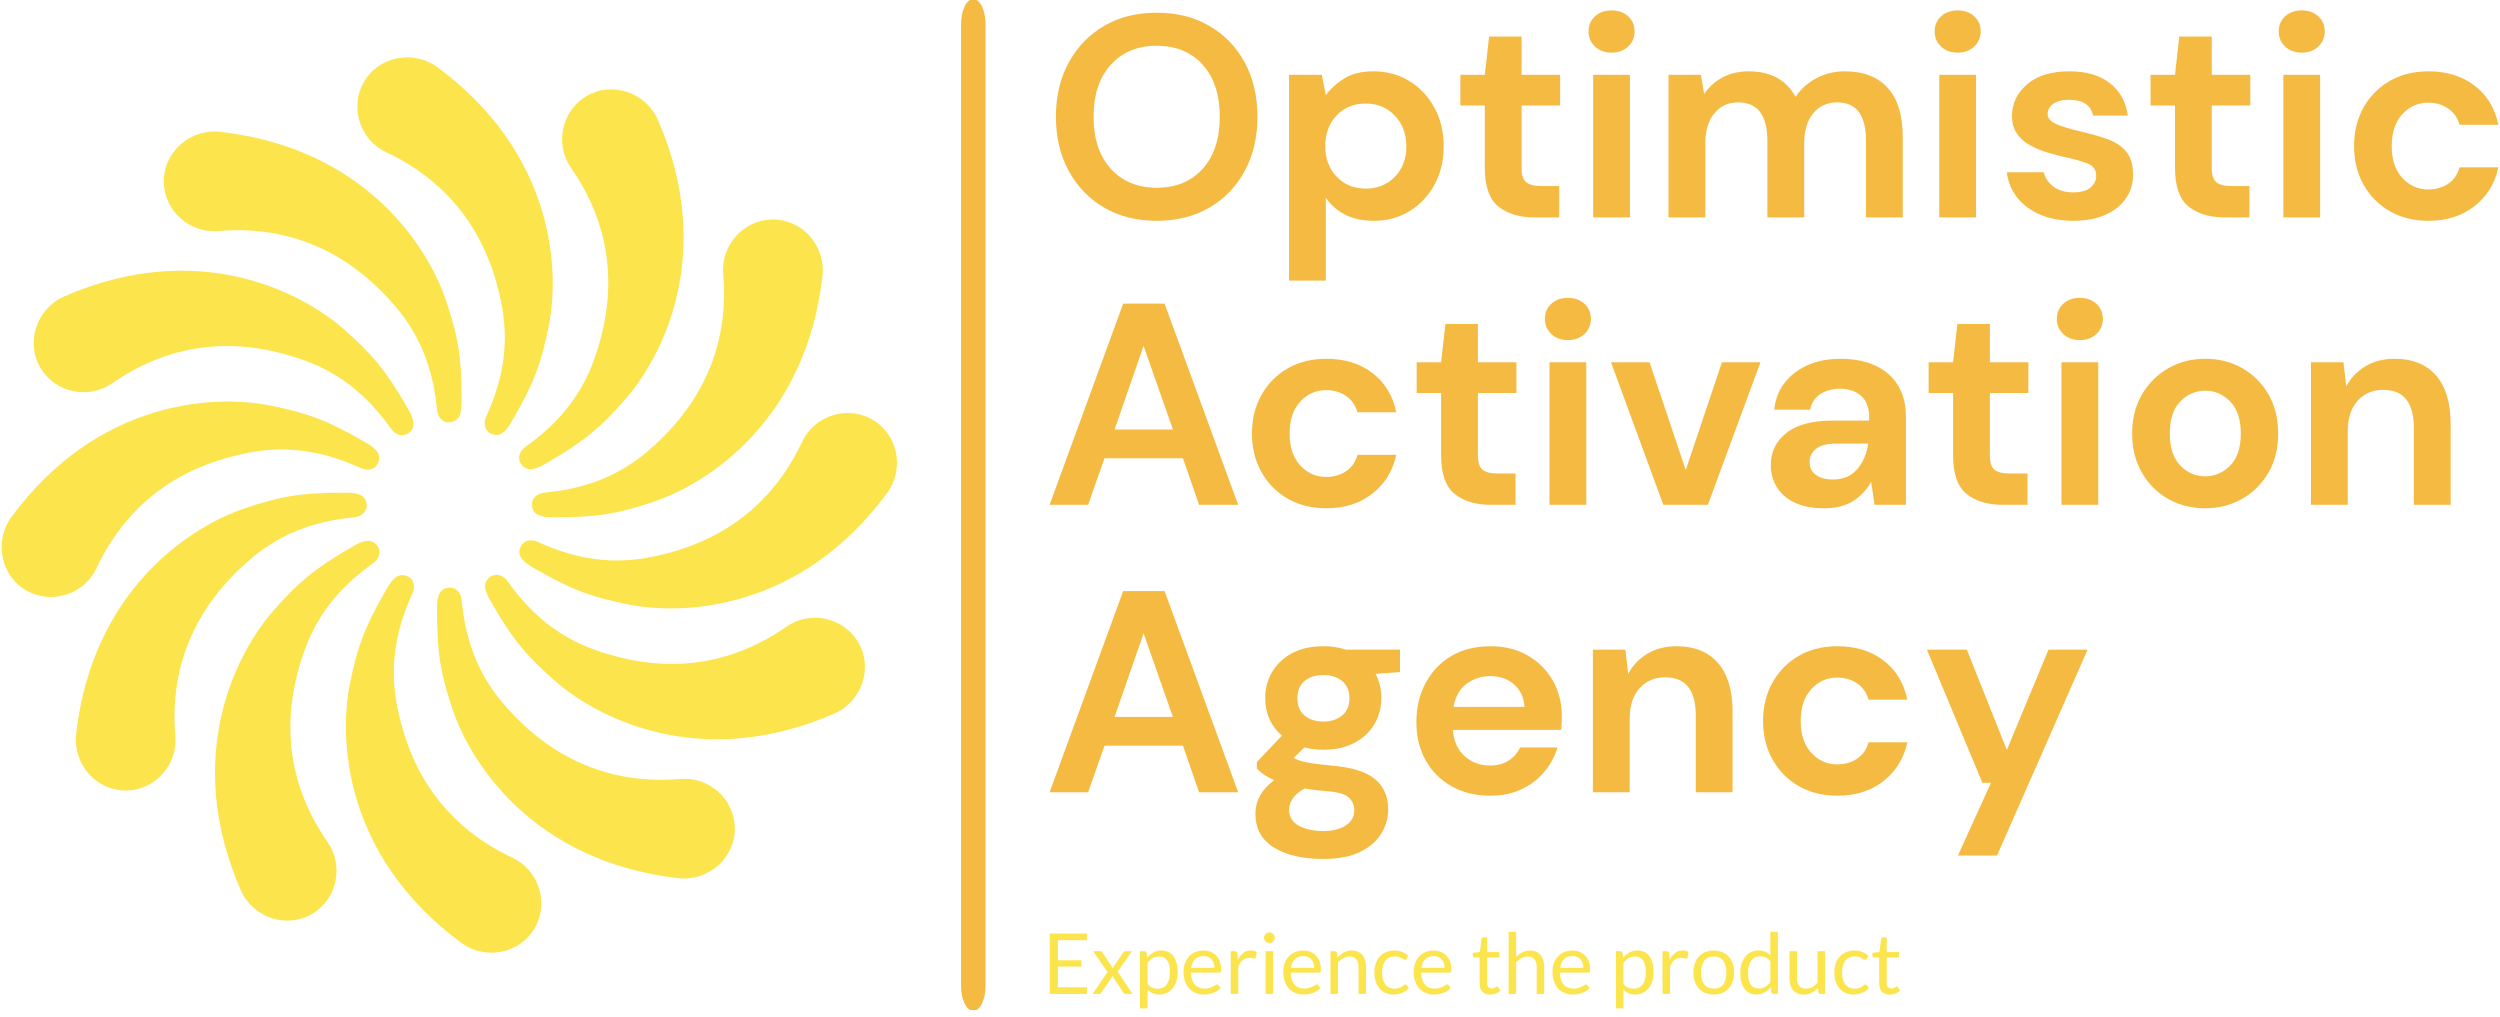 <svg width="150" height="61" viewBox="0 0 150 61" fill="none" xmlns="http://www.w3.org/2000/svg">
<g clip-path="url(#clip0_48_124)">
<g clip-path="url(#clip1_48_124)">
<g clip-path="url(#clip2_48_124)">
<path d="M59.131 1.443C59.131 0.616 58.803 -0.055 58.397 -0.055C57.992 -0.055 57.663 0.616 57.663 1.443V59.157C57.663 59.984 57.992 60.655 58.397 60.655C58.803 60.655 59.131 59.984 59.131 59.157V1.443Z" fill="#F5BA41"/>
<g clip-path="url(#clip3_48_124)">
<g clip-path="url(#clip4_48_124)">
<g clip-path="url(#clip5_48_124)">
<g clip-path="url(#clip6_48_124)">
<path d="M69.409 13.248C68.201 13.248 67.147 12.984 66.246 12.455C65.342 11.926 64.635 11.193 64.124 10.254C63.611 9.319 63.355 8.235 63.355 7.005C63.355 5.775 63.611 4.69 64.124 3.752C64.635 2.816 65.342 2.084 66.246 1.555C67.147 1.026 68.201 0.762 69.409 0.762C70.605 0.762 71.657 1.026 72.565 1.555C73.473 2.084 74.18 2.816 74.686 3.752C75.192 4.69 75.445 5.775 75.445 7.005C75.445 8.235 75.192 9.319 74.686 10.254C74.18 11.193 73.473 11.926 72.565 12.455C71.657 12.984 70.605 13.248 69.409 13.248ZM69.409 11.265C70.558 11.265 71.476 10.886 72.161 10.127C72.844 9.368 73.186 8.327 73.186 7.005C73.186 5.683 72.844 4.642 72.161 3.883C71.476 3.124 70.558 2.745 69.409 2.745C68.259 2.745 67.339 3.124 66.649 3.883C65.959 4.642 65.614 5.683 65.614 7.005C65.614 8.327 65.959 9.368 66.649 10.127C67.339 10.886 68.259 11.265 69.409 11.265ZM79.55 16.836H77.343V4.487H79.309L79.55 5.711C79.826 5.332 80.192 4.998 80.647 4.711C81.1 4.424 81.689 4.28 82.413 4.28C83.218 4.28 83.937 4.476 84.569 4.866C85.201 5.257 85.701 5.792 86.07 6.47C86.438 7.149 86.621 7.919 86.621 8.781C86.621 9.644 86.438 10.411 86.07 11.082C85.701 11.756 85.201 12.286 84.569 12.672C83.937 13.056 83.218 13.248 82.413 13.248C81.769 13.248 81.206 13.128 80.723 12.886C80.24 12.645 79.849 12.306 79.55 11.869V16.836ZM81.948 11.317C82.649 11.317 83.23 11.081 83.689 10.61C84.149 10.138 84.379 9.529 84.379 8.781C84.379 8.034 84.149 7.419 83.689 6.936C83.23 6.453 82.649 6.212 81.948 6.212C81.234 6.212 80.652 6.45 80.199 6.926C79.743 7.404 79.516 8.017 79.516 8.764C79.516 9.512 79.743 10.123 80.199 10.599C80.652 11.078 81.234 11.317 81.948 11.317ZM93.555 13.042H92.054C91.157 13.042 90.439 12.823 89.898 12.386C89.358 11.949 89.088 11.173 89.088 10.058V6.332H87.622V4.487H89.088L89.347 2.193H91.296V4.487H93.607V6.332H91.296V10.075C91.296 10.489 91.385 10.773 91.565 10.927C91.742 11.083 92.049 11.162 92.486 11.162H93.555V13.042ZM96.694 3.159C96.291 3.159 95.962 3.038 95.704 2.797C95.444 2.555 95.314 2.251 95.314 1.883C95.314 1.515 95.444 1.212 95.704 0.975C95.962 0.741 96.291 0.624 96.694 0.624C97.097 0.624 97.428 0.741 97.687 0.975C97.945 1.212 98.074 1.515 98.074 1.883C98.074 2.251 97.945 2.555 97.687 2.797C97.428 3.038 97.097 3.159 96.694 3.159ZM97.798 13.042H95.59V4.487H97.798V13.042ZM102.317 13.042H100.109V4.487H102.058L102.248 5.642C102.523 5.229 102.889 4.897 103.344 4.649C103.797 4.403 104.323 4.28 104.921 4.28C106.243 4.28 107.18 4.792 107.732 5.815C108.043 5.343 108.46 4.97 108.984 4.694C109.506 4.418 110.078 4.28 110.699 4.28C111.814 4.28 112.671 4.614 113.269 5.28C113.866 5.947 114.165 6.925 114.165 8.212V13.042H111.958V8.419C111.958 7.684 111.817 7.12 111.537 6.729C111.254 6.338 110.819 6.143 110.233 6.143C109.635 6.143 109.156 6.361 108.795 6.798C108.431 7.235 108.25 7.844 108.25 8.626V13.042H106.042V8.419C106.042 7.684 105.898 7.12 105.611 6.729C105.323 6.338 104.88 6.143 104.283 6.143C103.696 6.143 103.223 6.361 102.862 6.798C102.498 7.235 102.317 7.844 102.317 8.626V13.042ZM117.46 3.159C117.057 3.159 116.726 3.038 116.466 2.797C116.208 2.555 116.08 2.251 116.08 1.883C116.08 1.515 116.208 1.212 116.466 0.975C116.726 0.741 117.057 0.624 117.46 0.624C117.862 0.624 118.192 0.741 118.45 0.975C118.709 1.212 118.839 1.515 118.839 1.883C118.839 2.251 118.709 2.555 118.45 2.797C118.192 3.038 117.862 3.159 117.46 3.159ZM118.563 13.042H116.356V4.487H118.563V13.042ZM124.41 13.248C123.651 13.248 122.985 13.124 122.41 12.876C121.835 12.63 121.375 12.289 121.03 11.851C120.685 11.414 120.478 10.909 120.409 10.334H122.634C122.703 10.667 122.889 10.951 123.193 11.186C123.499 11.423 123.893 11.541 124.376 11.541C124.859 11.541 125.212 11.443 125.435 11.248C125.66 11.052 125.773 10.828 125.773 10.575C125.773 10.207 125.612 9.957 125.29 9.823C124.968 9.692 124.52 9.563 123.945 9.437C123.577 9.357 123.203 9.259 122.823 9.144C122.444 9.029 122.097 8.882 121.782 8.702C121.464 8.525 121.208 8.295 121.013 8.012C120.817 7.732 120.719 7.384 120.719 6.971C120.719 6.212 121.022 5.573 121.627 5.056C122.229 4.539 123.076 4.28 124.169 4.28C125.181 4.28 125.988 4.516 126.59 4.987C127.195 5.459 127.555 6.108 127.67 6.936H125.583C125.456 6.304 124.979 5.987 124.152 5.987C123.738 5.987 123.418 6.068 123.193 6.229C122.969 6.39 122.858 6.591 122.858 6.833C122.858 7.085 123.025 7.287 123.358 7.436C123.692 7.586 124.134 7.724 124.686 7.85C125.284 7.988 125.832 8.14 126.332 8.305C126.833 8.473 127.233 8.72 127.532 9.047C127.831 9.376 127.98 9.845 127.98 10.454C127.992 10.983 127.854 11.461 127.566 11.886C127.279 12.311 126.865 12.645 126.325 12.886C125.784 13.128 125.146 13.248 124.41 13.248ZM134.966 13.042H133.465C132.568 13.042 131.85 12.823 131.309 12.386C130.769 11.949 130.499 11.173 130.499 10.058V6.332H129.032V4.487H130.499L130.757 2.193H132.706V4.487H135.017V6.332H132.706V10.075C132.706 10.489 132.795 10.773 132.972 10.927C133.151 11.083 133.459 11.162 133.896 11.162H134.966V13.042ZM138.105 3.159C137.702 3.159 137.371 3.038 137.111 2.797C136.853 2.555 136.725 2.251 136.725 1.883C136.725 1.515 136.853 1.212 137.111 0.975C137.371 0.741 137.702 0.624 138.105 0.624C138.507 0.624 138.837 0.741 139.095 0.975C139.354 1.212 139.484 1.515 139.484 1.883C139.484 2.251 139.354 2.555 139.095 2.797C138.837 3.038 138.507 3.159 138.105 3.159ZM139.208 13.042H137.001V4.487H139.208V13.042ZM145.711 13.248C144.837 13.248 144.066 13.059 143.399 12.679C142.733 12.3 142.206 11.771 141.82 11.093C141.436 10.414 141.244 9.638 141.244 8.764C141.244 7.89 141.436 7.114 141.82 6.436C142.206 5.757 142.733 5.229 143.399 4.849C144.066 4.47 144.837 4.28 145.711 4.28C146.803 4.28 147.723 4.564 148.47 5.132C149.218 5.702 149.695 6.488 149.902 7.488H147.573C147.458 7.074 147.231 6.749 146.89 6.512C146.552 6.277 146.153 6.16 145.693 6.16C145.084 6.16 144.566 6.39 144.141 6.85C143.716 7.31 143.503 7.948 143.503 8.764C143.503 9.581 143.716 10.219 144.141 10.679C144.566 11.139 145.084 11.369 145.693 11.369C146.153 11.369 146.552 11.254 146.89 11.024C147.231 10.793 147.458 10.466 147.573 10.04H149.902C149.695 11.006 149.218 11.783 148.47 12.369C147.723 12.955 146.803 13.248 145.711 13.248Z" fill="#F5BA41"/>
<path d="M65.287 30.289H62.976L67.391 18.216H69.874L74.29 30.289H71.944L70.978 27.495H66.27L65.287 30.289ZM68.615 20.751L66.874 25.77H70.375L68.615 20.751ZM79.585 30.496C78.711 30.496 77.94 30.306 77.274 29.927C76.607 29.547 76.081 29.018 75.697 28.34C75.311 27.661 75.118 26.885 75.118 26.012C75.118 25.138 75.311 24.362 75.697 23.683C76.081 23.005 76.607 22.476 77.274 22.096C77.94 21.717 78.711 21.527 79.585 21.527C80.677 21.527 81.597 21.811 82.344 22.379C83.092 22.949 83.569 23.735 83.776 24.735H81.447C81.332 24.321 81.106 23.996 80.768 23.759C80.427 23.524 80.027 23.407 79.567 23.407C78.958 23.407 78.441 23.637 78.015 24.097C77.59 24.557 77.377 25.195 77.377 26.012C77.377 26.828 77.59 27.466 78.015 27.926C78.441 28.386 78.958 28.616 79.567 28.616C80.027 28.616 80.427 28.501 80.768 28.271C81.106 28.041 81.332 27.713 81.447 27.288H83.776C83.569 28.254 83.092 29.03 82.344 29.616C81.597 30.203 80.677 30.496 79.585 30.496ZM90.933 30.289H89.433C88.536 30.289 87.817 30.07 87.277 29.633C86.736 29.196 86.466 28.42 86.466 27.305V23.58H85V21.734H86.466L86.725 19.44H88.674V21.734H90.985V23.58H88.674V27.322C88.674 27.736 88.764 28.02 88.943 28.174C89.12 28.331 89.427 28.409 89.864 28.409H90.933V30.289ZM94.072 20.406C93.67 20.406 93.34 20.285 93.082 20.044C92.823 19.802 92.693 19.498 92.693 19.13C92.693 18.762 92.823 18.46 93.082 18.223C93.34 17.988 93.67 17.871 94.072 17.871C94.475 17.871 94.806 17.988 95.066 18.223C95.323 18.46 95.452 18.762 95.452 19.13C95.452 19.498 95.323 19.802 95.066 20.044C94.806 20.285 94.475 20.406 94.072 20.406ZM95.176 30.289H92.969V21.734H95.176V30.289ZM102.472 30.289H99.799L96.659 21.734H98.971L101.144 28.202L103.317 21.734H105.628L102.472 30.289ZM109.457 30.496C108.721 30.496 108.118 30.378 107.646 30.14C107.174 29.906 106.824 29.593 106.594 29.202C106.364 28.811 106.249 28.38 106.249 27.909C106.249 27.115 106.559 26.471 107.18 25.977C107.801 25.483 108.733 25.235 109.974 25.235H112.147V25.028C112.147 24.442 111.981 24.011 111.647 23.735C111.314 23.459 110.9 23.321 110.406 23.321C109.957 23.321 109.566 23.427 109.233 23.638C108.899 23.852 108.692 24.166 108.612 24.58H106.456C106.514 23.959 106.724 23.419 107.087 22.959C107.448 22.499 107.916 22.145 108.491 21.896C109.066 21.65 109.71 21.527 110.423 21.527C111.641 21.527 112.602 21.832 113.303 22.441C114.004 23.051 114.355 23.913 114.355 25.028V30.289H112.475L112.268 28.909C112.015 29.369 111.662 29.748 111.209 30.047C110.754 30.346 110.17 30.496 109.457 30.496ZM109.957 28.771C110.589 28.771 111.082 28.564 111.433 28.15C111.783 27.736 112.004 27.225 112.096 26.615H110.216C109.629 26.615 109.21 26.721 108.957 26.933C108.704 27.146 108.577 27.409 108.577 27.719C108.577 28.052 108.704 28.311 108.957 28.495C109.21 28.679 109.543 28.771 109.957 28.771ZM121.651 30.289H120.15C119.253 30.289 118.535 30.07 117.994 29.633C117.454 29.196 117.184 28.42 117.184 27.305V23.58H115.718V21.734H117.184L117.442 19.44H119.391V21.734H121.702V23.58H119.391V27.322C119.391 27.736 119.481 28.02 119.66 28.174C119.837 28.331 120.144 28.409 120.581 28.409H121.651V30.289ZM124.79 20.406C124.387 20.406 124.057 20.285 123.8 20.044C123.54 19.802 123.41 19.498 123.41 19.13C123.41 18.762 123.54 18.46 123.8 18.223C124.057 17.988 124.387 17.871 124.79 17.871C125.192 17.871 125.523 17.988 125.783 18.223C126.041 18.46 126.17 18.762 126.17 19.13C126.17 19.498 126.041 19.802 125.783 20.044C125.523 20.285 125.192 20.406 124.79 20.406ZM125.894 30.289H123.686V21.734H125.894V30.289ZM132.31 30.496C131.482 30.496 130.738 30.306 130.078 29.927C129.415 29.547 128.892 29.02 128.508 28.347C128.122 27.675 127.929 26.897 127.929 26.012C127.929 25.126 128.124 24.346 128.515 23.673C128.906 23.001 129.433 22.476 130.095 22.096C130.755 21.717 131.499 21.527 132.327 21.527C133.143 21.527 133.882 21.717 134.545 22.096C135.205 22.476 135.728 23.001 136.114 23.673C136.498 24.346 136.69 25.126 136.69 26.012C136.69 26.897 136.498 27.675 136.114 28.347C135.728 29.02 135.201 29.547 134.534 29.927C133.868 30.306 133.126 30.496 132.31 30.496ZM132.31 28.581C132.885 28.581 133.385 28.365 133.81 27.933C134.235 27.503 134.448 26.863 134.448 26.012C134.448 25.16 134.235 24.519 133.81 24.087C133.385 23.657 132.89 23.442 132.327 23.442C131.74 23.442 131.238 23.657 130.819 24.087C130.399 24.519 130.188 25.16 130.188 26.012C130.188 26.863 130.399 27.503 130.819 27.933C131.238 28.365 131.735 28.581 132.31 28.581ZM140.864 30.289H138.657V21.734H140.605L140.778 23.183C141.043 22.677 141.425 22.275 141.927 21.976C142.426 21.677 143.014 21.527 143.693 21.527C144.751 21.527 145.573 21.861 146.159 22.527C146.745 23.194 147.039 24.172 147.039 25.46V30.289H144.831V25.666C144.831 24.931 144.682 24.367 144.383 23.976C144.084 23.585 143.618 23.39 142.986 23.39C142.365 23.39 141.857 23.608 141.461 24.045C141.063 24.482 140.864 25.091 140.864 25.873V30.289Z" fill="#F5BA41"/>
<path d="M65.287 47.536H62.976L67.391 35.463H69.874L74.29 47.536H71.944L70.978 44.742H66.27L65.287 47.536ZM68.615 37.998L66.874 43.017H70.375L68.615 37.998ZM79.412 44.983C78.998 44.983 78.613 44.938 78.257 44.846L77.618 45.484C77.814 45.587 78.078 45.673 78.412 45.742C78.745 45.811 79.286 45.88 80.033 45.949C81.171 46.053 81.999 46.323 82.517 46.76C83.034 47.197 83.293 47.801 83.293 48.571C83.293 49.077 83.155 49.557 82.879 50.013C82.603 50.466 82.178 50.834 81.603 51.117C81.028 51.397 80.292 51.537 79.395 51.537C78.176 51.537 77.193 51.311 76.446 50.858C75.698 50.403 75.325 49.721 75.325 48.812C75.325 48.042 75.698 47.375 76.446 46.812C76.216 46.708 76.018 46.599 75.852 46.484C75.684 46.369 75.537 46.248 75.411 46.122V45.725L76.911 44.138C76.245 43.552 75.911 42.799 75.911 41.879C75.911 41.304 76.052 40.781 76.335 40.309C76.616 39.838 77.015 39.464 77.532 39.188C78.05 38.912 78.676 38.774 79.412 38.774C79.895 38.774 80.344 38.843 80.757 38.981H84V40.327L82.534 40.43C82.764 40.867 82.879 41.35 82.879 41.879C82.879 42.454 82.741 42.977 82.465 43.448C82.189 43.92 81.79 44.294 81.268 44.569C80.744 44.846 80.125 44.983 79.412 44.983ZM79.412 43.293C79.861 43.293 80.232 43.172 80.526 42.931C80.819 42.69 80.965 42.345 80.965 41.896C80.965 41.448 80.819 41.103 80.526 40.861C80.232 40.62 79.861 40.499 79.412 40.499C78.941 40.499 78.561 40.62 78.274 40.861C77.987 41.103 77.843 41.448 77.843 41.896C77.843 42.345 77.987 42.69 78.274 42.931C78.561 43.172 78.941 43.293 79.412 43.293ZM77.343 48.588C77.343 49.013 77.542 49.333 77.939 49.547C78.335 49.758 78.82 49.864 79.395 49.864C79.947 49.864 80.395 49.753 80.74 49.53C81.085 49.305 81.258 49.002 81.258 48.623C81.258 48.312 81.146 48.053 80.923 47.846C80.698 47.639 80.251 47.513 79.585 47.467C79.113 47.432 78.676 47.381 78.274 47.312C77.94 47.496 77.702 47.697 77.56 47.916C77.415 48.134 77.343 48.358 77.343 48.588ZM89.416 47.743C88.553 47.743 87.788 47.559 87.122 47.191C86.455 46.823 85.932 46.306 85.552 45.639C85.173 44.972 84.983 44.201 84.983 43.328C84.983 42.442 85.17 41.655 85.545 40.965C85.918 40.275 86.435 39.737 87.098 39.35C87.757 38.967 88.536 38.774 89.433 38.774C90.272 38.774 91.014 38.958 91.658 39.326C92.302 39.694 92.805 40.197 93.169 40.834C93.53 41.473 93.71 42.184 93.71 42.965C93.71 43.092 93.708 43.224 93.703 43.362C93.696 43.5 93.687 43.644 93.676 43.793H87.174C87.219 44.46 87.453 44.983 87.874 45.363C88.292 45.742 88.801 45.932 89.398 45.932C89.847 45.932 90.224 45.831 90.53 45.629C90.833 45.428 91.06 45.167 91.209 44.846H93.451C93.29 45.386 93.024 45.877 92.651 46.318C92.276 46.762 91.816 47.111 91.271 47.364C90.724 47.616 90.106 47.743 89.416 47.743ZM89.433 40.568C88.892 40.568 88.415 40.72 88.001 41.023C87.587 41.329 87.323 41.793 87.208 42.414H91.468C91.433 41.85 91.227 41.402 90.847 41.068C90.468 40.735 89.996 40.568 89.433 40.568ZM97.781 47.536H95.573V38.981H97.522L97.694 40.43C97.959 39.924 98.342 39.522 98.843 39.223C99.342 38.924 99.931 38.774 100.609 38.774C101.667 38.774 102.489 39.108 103.075 39.775C103.662 40.441 103.955 41.419 103.955 42.707V47.536H101.747V42.914C101.747 42.178 101.598 41.614 101.299 41.224C101 40.833 100.534 40.637 99.902 40.637C99.281 40.637 98.773 40.855 98.377 41.292C97.98 41.73 97.781 42.339 97.781 43.121V47.536ZM110.25 47.743C109.377 47.743 108.606 47.553 107.939 47.174C107.272 46.794 106.747 46.266 106.363 45.587C105.976 44.909 105.783 44.133 105.783 43.259C105.783 42.385 105.976 41.609 106.363 40.93C106.747 40.252 107.272 39.723 107.939 39.344C108.606 38.964 109.377 38.774 110.25 38.774C111.343 38.774 112.262 39.058 113.01 39.626C113.757 40.197 114.234 40.982 114.441 41.982H112.113C111.998 41.569 111.772 41.243 111.433 41.006C111.093 40.772 110.693 40.654 110.233 40.654C109.624 40.654 109.106 40.885 108.681 41.344C108.255 41.804 108.043 42.442 108.043 43.259C108.043 44.075 108.255 44.713 108.681 45.173C109.106 45.633 109.624 45.863 110.233 45.863C110.693 45.863 111.093 45.748 111.433 45.518C111.772 45.288 111.998 44.96 112.113 44.535H114.441C114.234 45.501 113.757 46.277 113.01 46.863C112.262 47.45 111.343 47.743 110.25 47.743ZM119.823 51.33H117.477L119.46 46.967H118.943L115.614 38.981H118.012L120.409 45.001L122.91 38.981H125.255L119.823 51.33Z" fill="#F5BA41"/>
</g>
</g>
<g clip-path="url(#clip7_48_124)">
<g clip-path="url(#clip8_48_124)">
<path d="M62.984 56.01H65.218V56.41H63.476V57.614H64.886V57.998H63.476V59.236H65.218V59.636H62.984V56.01ZM65.554 59.636L66.451 58.322L65.589 57.073H66.021C66.058 57.073 66.085 57.079 66.102 57.091C66.119 57.102 66.134 57.119 66.148 57.141L66.775 58.103C66.791 58.055 66.812 58.008 66.841 57.961L67.392 57.151C67.409 57.128 67.426 57.109 67.443 57.095C67.46 57.08 67.481 57.073 67.507 57.073H67.921L67.058 58.297L67.957 59.636H67.524C67.487 59.636 67.458 59.626 67.437 59.606C67.416 59.587 67.399 59.565 67.385 59.541L66.74 58.538C66.728 58.586 66.711 58.63 66.687 58.669L66.09 59.541C66.073 59.565 66.055 59.587 66.035 59.606C66.016 59.626 65.989 59.636 65.956 59.636H65.554ZM68.852 60.504H68.402V57.073H68.67C68.734 57.073 68.775 57.104 68.792 57.167L68.829 57.47C68.939 57.337 69.064 57.229 69.205 57.148C69.346 57.068 69.508 57.027 69.692 57.027C69.839 57.027 69.972 57.055 70.091 57.112C70.211 57.169 70.313 57.252 70.397 57.363C70.482 57.473 70.547 57.61 70.593 57.774C70.638 57.937 70.661 58.125 70.661 58.337C70.661 58.526 70.635 58.702 70.585 58.866C70.534 59.028 70.462 59.169 70.367 59.288C70.273 59.406 70.157 59.5 70.019 59.569C69.882 59.637 69.727 59.671 69.556 59.671C69.397 59.671 69.262 59.645 69.149 59.592C69.037 59.54 68.938 59.466 68.852 59.37V60.504ZM69.543 57.391C69.396 57.391 69.268 57.425 69.157 57.492C69.046 57.56 68.945 57.655 68.852 57.779V59.018C68.935 59.13 69.025 59.208 69.124 59.253C69.223 59.299 69.333 59.322 69.454 59.322C69.692 59.322 69.875 59.237 70.003 59.066C70.131 58.896 70.195 58.653 70.195 58.337C70.195 58.171 70.18 58.028 70.151 57.908C70.122 57.788 70.079 57.69 70.023 57.613C69.967 57.536 69.899 57.48 69.819 57.445C69.738 57.409 69.646 57.391 69.543 57.391ZM72.209 57.032C72.362 57.032 72.504 57.058 72.634 57.11C72.763 57.161 72.875 57.236 72.97 57.333C73.064 57.429 73.138 57.549 73.191 57.692C73.245 57.834 73.271 57.996 73.271 58.178C73.271 58.249 73.263 58.297 73.248 58.32C73.233 58.344 73.204 58.356 73.162 58.356H71.457C71.46 58.517 71.482 58.658 71.523 58.779C71.563 58.898 71.619 58.998 71.69 59.078C71.76 59.158 71.845 59.217 71.943 59.257C72.04 59.297 72.15 59.317 72.272 59.317C72.385 59.317 72.482 59.304 72.564 59.277C72.646 59.251 72.716 59.223 72.775 59.192C72.834 59.162 72.883 59.134 72.923 59.108C72.963 59.082 72.997 59.069 73.025 59.069C73.062 59.069 73.091 59.083 73.111 59.111L73.238 59.276C73.183 59.344 73.116 59.403 73.038 59.453C72.961 59.502 72.878 59.543 72.789 59.575C72.7 59.607 72.609 59.631 72.514 59.647C72.42 59.663 72.326 59.671 72.234 59.671C72.057 59.671 71.893 59.641 71.744 59.581C71.595 59.521 71.466 59.433 71.358 59.318C71.249 59.203 71.163 59.059 71.103 58.889C71.042 58.719 71.012 58.523 71.012 58.302C71.012 58.123 71.039 57.956 71.094 57.801C71.149 57.646 71.228 57.512 71.331 57.398C71.434 57.284 71.559 57.195 71.708 57.13C71.856 57.065 72.023 57.032 72.209 57.032ZM72.219 57.364C72.001 57.364 71.83 57.427 71.705 57.552C71.58 57.678 71.502 57.852 71.472 58.074H72.867C72.867 57.97 72.852 57.874 72.823 57.788C72.795 57.701 72.752 57.626 72.697 57.562C72.641 57.499 72.573 57.45 72.493 57.416C72.413 57.381 72.321 57.364 72.219 57.364ZM74.295 59.636H73.845V57.073H74.103C74.152 57.073 74.186 57.082 74.204 57.101C74.223 57.119 74.236 57.151 74.243 57.197L74.273 57.597C74.361 57.418 74.469 57.278 74.598 57.178C74.727 57.077 74.878 57.027 75.052 57.027C75.123 57.027 75.187 57.035 75.244 57.051C75.302 57.068 75.355 57.09 75.403 57.118L75.346 57.455C75.333 57.497 75.307 57.518 75.267 57.518C75.243 57.518 75.207 57.51 75.158 57.495C75.109 57.478 75.041 57.47 74.953 57.47C74.796 57.47 74.665 57.516 74.559 57.607C74.454 57.698 74.366 57.83 74.295 58.004V59.636ZM75.934 57.073H76.385V59.636H75.934V57.073ZM76.486 56.269C76.486 56.312 76.477 56.353 76.46 56.392C76.441 56.429 76.417 56.463 76.388 56.493C76.359 56.522 76.325 56.545 76.286 56.562C76.247 56.578 76.206 56.587 76.162 56.587C76.118 56.587 76.078 56.578 76.04 56.562C76.001 56.545 75.968 56.522 75.939 56.493C75.909 56.463 75.885 56.429 75.869 56.392C75.852 56.353 75.843 56.312 75.843 56.269C75.843 56.225 75.852 56.183 75.869 56.144C75.885 56.104 75.909 56.069 75.939 56.039C75.968 56.01 76.001 55.986 76.04 55.97C76.078 55.953 76.118 55.944 76.162 55.944C76.206 55.944 76.247 55.953 76.286 55.97C76.325 55.986 76.359 56.01 76.388 56.039C76.417 56.069 76.441 56.104 76.46 56.144C76.477 56.183 76.486 56.225 76.486 56.269ZM78.193 57.032C78.347 57.032 78.488 57.058 78.618 57.11C78.748 57.161 78.86 57.236 78.955 57.333C79.049 57.429 79.123 57.549 79.175 57.692C79.229 57.834 79.255 57.996 79.255 58.178C79.255 58.249 79.248 58.297 79.233 58.32C79.218 58.344 79.189 58.356 79.147 58.356H77.442C77.445 58.517 77.467 58.658 77.508 58.779C77.548 58.898 77.604 58.998 77.675 59.078C77.746 59.158 77.83 59.217 77.928 59.257C78.026 59.297 78.135 59.317 78.257 59.317C78.369 59.317 78.466 59.304 78.548 59.277C78.63 59.251 78.701 59.223 78.76 59.192C78.819 59.162 78.868 59.134 78.907 59.108C78.947 59.082 78.981 59.069 79.01 59.069C79.048 59.069 79.076 59.083 79.097 59.111L79.223 59.276C79.167 59.344 79.1 59.403 79.023 59.453C78.945 59.502 78.862 59.543 78.774 59.575C78.685 59.607 78.594 59.631 78.499 59.647C78.405 59.663 78.311 59.671 78.218 59.671C78.041 59.671 77.878 59.641 77.728 59.581C77.579 59.521 77.451 59.433 77.342 59.318C77.233 59.203 77.149 59.059 77.088 58.889C77.027 58.719 76.997 58.523 76.997 58.302C76.997 58.123 77.024 57.956 77.079 57.801C77.133 57.646 77.212 57.512 77.316 57.398C77.418 57.284 77.544 57.195 77.692 57.13C77.841 57.065 78.007 57.032 78.193 57.032ZM78.203 57.364C77.986 57.364 77.815 57.427 77.69 57.552C77.565 57.678 77.488 57.852 77.457 58.074H78.851C78.851 57.97 78.837 57.874 78.808 57.788C78.779 57.701 78.737 57.626 78.682 57.562C78.626 57.499 78.558 57.45 78.477 57.416C78.398 57.381 78.306 57.364 78.203 57.364ZM80.279 59.636H79.829V57.073H80.097C80.161 57.073 80.202 57.104 80.219 57.167L80.254 57.445C80.365 57.322 80.49 57.222 80.627 57.146C80.765 57.07 80.924 57.032 81.104 57.032C81.244 57.032 81.368 57.055 81.474 57.102C81.582 57.148 81.671 57.214 81.743 57.299C81.815 57.384 81.869 57.487 81.906 57.607C81.944 57.726 81.962 57.858 81.962 58.004V59.636H81.512V58.004C81.512 57.81 81.468 57.66 81.379 57.552C81.29 57.445 81.155 57.391 80.972 57.391C80.84 57.391 80.715 57.423 80.599 57.487C80.484 57.551 80.377 57.639 80.279 57.748V59.636ZM84.509 57.366L84.391 57.528C84.377 57.547 84.364 57.561 84.35 57.571C84.337 57.581 84.317 57.587 84.291 57.587C84.266 57.587 84.239 57.576 84.209 57.555C84.18 57.534 84.142 57.51 84.097 57.485C84.051 57.46 83.996 57.437 83.931 57.416C83.866 57.395 83.787 57.384 83.692 57.384C83.568 57.384 83.457 57.407 83.361 57.451C83.265 57.495 83.184 57.56 83.119 57.644C83.054 57.729 83.005 57.831 82.972 57.951C82.94 58.07 82.923 58.204 82.923 58.353C82.923 58.508 82.941 58.646 82.976 58.766C83.012 58.887 83.062 58.988 83.126 59.07C83.19 59.152 83.268 59.214 83.359 59.257C83.451 59.3 83.554 59.322 83.669 59.322C83.779 59.322 83.87 59.309 83.94 59.282C84.011 59.256 84.07 59.227 84.117 59.196C84.165 59.163 84.203 59.134 84.234 59.108C84.264 59.082 84.294 59.069 84.325 59.069C84.363 59.069 84.392 59.083 84.411 59.111L84.537 59.276C84.426 59.413 84.287 59.513 84.119 59.576C83.953 59.639 83.777 59.671 83.591 59.671C83.431 59.671 83.282 59.641 83.144 59.582C83.007 59.523 82.888 59.438 82.787 59.326C82.686 59.213 82.606 59.075 82.547 58.912C82.489 58.748 82.46 58.562 82.46 58.353C82.46 58.162 82.487 57.986 82.54 57.824C82.593 57.663 82.671 57.523 82.773 57.406C82.874 57.288 83.001 57.197 83.151 57.131C83.301 57.065 83.473 57.032 83.667 57.032C83.846 57.032 84.004 57.061 84.143 57.12C84.281 57.178 84.403 57.26 84.509 57.366ZM86.019 57.032C86.172 57.032 86.314 57.058 86.444 57.11C86.574 57.161 86.686 57.236 86.781 57.333C86.875 57.429 86.949 57.549 87.002 57.692C87.055 57.834 87.081 57.996 87.081 58.178C87.081 58.249 87.074 58.297 87.059 58.32C87.043 58.344 87.015 58.356 86.973 58.356H85.268C85.271 58.517 85.293 58.658 85.334 58.779C85.374 58.898 85.43 58.998 85.501 59.078C85.571 59.158 85.656 59.217 85.754 59.257C85.851 59.297 85.961 59.317 86.082 59.317C86.195 59.317 86.293 59.304 86.375 59.277C86.457 59.251 86.527 59.223 86.585 59.192C86.645 59.162 86.694 59.134 86.734 59.108C86.773 59.082 86.807 59.069 86.836 59.069C86.873 59.069 86.902 59.083 86.922 59.111L87.049 59.276C86.993 59.344 86.926 59.403 86.848 59.453C86.771 59.502 86.688 59.543 86.6 59.575C86.511 59.607 86.42 59.631 86.325 59.647C86.231 59.663 86.137 59.671 86.044 59.671C85.867 59.671 85.704 59.641 85.555 59.581C85.406 59.521 85.276 59.433 85.168 59.318C85.059 59.203 84.974 59.059 84.914 58.889C84.853 58.719 84.823 58.523 84.823 58.302C84.823 58.123 84.85 57.956 84.905 57.801C84.959 57.646 85.038 57.512 85.141 57.398C85.244 57.284 85.369 57.195 85.518 57.13C85.666 57.065 85.833 57.032 86.019 57.032ZM86.029 57.364C85.812 57.364 85.641 57.427 85.516 57.552C85.391 57.678 85.313 57.852 85.283 58.074H86.676C86.676 57.97 86.662 57.874 86.634 57.788C86.605 57.701 86.563 57.626 86.507 57.562C86.451 57.499 86.384 57.45 86.304 57.416C86.224 57.381 86.132 57.364 86.029 57.364ZM89.408 59.676C89.206 59.676 89.05 59.619 88.942 59.506C88.833 59.393 88.778 59.231 88.778 59.018V57.45H88.469C88.442 57.45 88.42 57.442 88.402 57.426C88.383 57.41 88.373 57.385 88.373 57.351V57.172L88.793 57.118L88.897 56.327C88.901 56.301 88.912 56.281 88.93 56.265C88.949 56.249 88.972 56.241 89.001 56.241H89.228V57.123H89.962V57.45H89.228V58.988C89.228 59.096 89.255 59.176 89.307 59.228C89.359 59.281 89.427 59.307 89.51 59.307C89.557 59.307 89.598 59.3 89.632 59.288C89.666 59.275 89.696 59.261 89.722 59.246C89.747 59.23 89.769 59.217 89.787 59.205C89.804 59.192 89.82 59.185 89.833 59.185C89.857 59.185 89.878 59.2 89.896 59.228L90.028 59.443C89.95 59.516 89.857 59.572 89.747 59.614C89.637 59.656 89.524 59.676 89.408 59.676ZM90.969 59.636H90.518V55.909H90.969V57.417C91.079 57.301 91.2 57.208 91.333 57.137C91.466 57.067 91.62 57.032 91.793 57.032C91.934 57.032 92.057 57.055 92.164 57.102C92.271 57.148 92.36 57.214 92.432 57.299C92.504 57.384 92.559 57.487 92.596 57.607C92.633 57.726 92.651 57.858 92.651 58.004V59.636H92.201V58.004C92.201 57.81 92.157 57.66 92.068 57.552C91.979 57.445 91.844 57.391 91.662 57.391C91.529 57.391 91.404 57.423 91.288 57.487C91.173 57.551 91.067 57.639 90.969 57.748V59.636ZM94.345 57.032C94.499 57.032 94.641 57.058 94.77 57.11C94.9 57.161 95.013 57.236 95.107 57.333C95.202 57.429 95.275 57.549 95.329 57.692C95.381 57.834 95.408 57.996 95.408 58.178C95.408 58.249 95.4 58.297 95.385 58.32C95.37 58.344 95.341 58.356 95.299 58.356H93.594C93.598 58.517 93.62 58.658 93.66 58.779C93.701 58.898 93.756 58.998 93.827 59.078C93.898 59.158 93.982 59.217 94.08 59.257C94.178 59.297 94.288 59.317 94.409 59.317C94.522 59.317 94.619 59.304 94.701 59.277C94.783 59.251 94.853 59.223 94.912 59.192C94.971 59.162 95.021 59.134 95.061 59.108C95.1 59.082 95.134 59.069 95.163 59.069C95.2 59.069 95.229 59.083 95.249 59.111L95.375 59.276C95.319 59.344 95.253 59.403 95.175 59.453C95.097 59.502 95.014 59.543 94.926 59.575C94.838 59.607 94.746 59.631 94.652 59.647C94.557 59.663 94.464 59.671 94.371 59.671C94.194 59.671 94.031 59.641 93.882 59.581C93.732 59.521 93.603 59.433 93.494 59.318C93.386 59.203 93.301 59.059 93.24 58.889C93.18 58.719 93.149 58.523 93.149 58.302C93.149 58.123 93.177 57.956 93.231 57.801C93.286 57.646 93.365 57.512 93.468 57.398C93.57 57.284 93.696 57.195 93.844 57.13C93.993 57.065 94.16 57.032 94.345 57.032ZM94.355 57.364C94.138 57.364 93.967 57.427 93.842 57.552C93.718 57.678 93.64 57.852 93.61 58.074H95.003C95.003 57.97 94.989 57.874 94.96 57.788C94.931 57.701 94.889 57.626 94.834 57.562C94.778 57.499 94.71 57.45 94.631 57.416C94.55 57.381 94.459 57.364 94.355 57.364ZM97.408 60.504H96.958V57.073H97.226C97.29 57.073 97.331 57.104 97.347 57.167L97.386 57.47C97.495 57.337 97.62 57.229 97.761 57.148C97.902 57.068 98.064 57.027 98.248 57.027C98.395 57.027 98.528 57.055 98.648 57.112C98.768 57.169 98.87 57.252 98.954 57.363C99.039 57.473 99.103 57.61 99.149 57.774C99.194 57.937 99.217 58.125 99.217 58.337C99.217 58.526 99.192 58.702 99.141 58.866C99.091 59.028 99.018 59.169 98.924 59.288C98.829 59.406 98.713 59.5 98.576 59.569C98.438 59.637 98.283 59.671 98.111 59.671C97.953 59.671 97.818 59.645 97.706 59.592C97.594 59.54 97.495 59.466 97.408 59.37V60.504ZM98.099 57.391C97.952 57.391 97.824 57.425 97.714 57.492C97.603 57.56 97.501 57.655 97.408 57.779V59.018C97.491 59.13 97.582 59.208 97.68 59.253C97.779 59.299 97.889 59.322 98.01 59.322C98.248 59.322 98.431 59.237 98.56 59.066C98.688 58.896 98.752 58.653 98.752 58.337C98.752 58.171 98.737 58.028 98.707 57.908C98.678 57.788 98.635 57.69 98.58 57.613C98.524 57.536 98.455 57.48 98.374 57.445C98.293 57.409 98.202 57.391 98.099 57.391ZM100.201 59.636H99.751V57.073H100.009C100.058 57.073 100.092 57.082 100.11 57.101C100.129 57.119 100.142 57.151 100.148 57.197L100.179 57.597C100.266 57.418 100.375 57.278 100.503 57.178C100.632 57.077 100.784 57.027 100.958 57.027C101.029 57.027 101.093 57.035 101.15 57.051C101.207 57.068 101.26 57.09 101.309 57.118L101.251 57.455C101.239 57.497 101.213 57.518 101.172 57.518C101.149 57.518 101.113 57.51 101.064 57.495C101.015 57.478 100.946 57.47 100.859 57.47C100.702 57.47 100.571 57.516 100.465 57.607C100.36 57.698 100.272 57.83 100.201 58.004V59.636ZM102.827 57.032C103.014 57.032 103.183 57.063 103.334 57.126C103.485 57.188 103.613 57.277 103.718 57.391C103.823 57.506 103.904 57.645 103.961 57.808C104.018 57.971 104.046 58.152 104.046 58.353C104.046 58.555 104.018 58.737 103.961 58.899C103.904 59.061 103.823 59.199 103.718 59.314C103.613 59.428 103.485 59.517 103.334 59.579C103.183 59.64 103.014 59.671 102.827 59.671C102.639 59.671 102.47 59.64 102.32 59.579C102.169 59.517 102.04 59.428 101.933 59.314C101.827 59.199 101.746 59.061 101.688 58.899C101.631 58.737 101.602 58.555 101.602 58.353C101.602 58.152 101.631 57.971 101.688 57.808C101.746 57.645 101.827 57.506 101.933 57.391C102.04 57.277 102.169 57.188 102.32 57.126C102.47 57.063 102.639 57.032 102.827 57.032ZM102.827 59.319C103.08 59.319 103.269 59.234 103.393 59.065C103.518 58.896 103.581 58.659 103.581 58.356C103.581 58.05 103.518 57.812 103.393 57.642C103.269 57.472 103.08 57.386 102.827 57.386C102.699 57.386 102.587 57.408 102.493 57.452C102.398 57.496 102.319 57.559 102.256 57.642C102.193 57.725 102.145 57.826 102.114 57.947C102.083 58.068 102.068 58.204 102.068 58.356C102.068 58.507 102.083 58.643 102.114 58.762C102.145 58.883 102.193 58.983 102.256 59.065C102.319 59.147 102.398 59.21 102.493 59.253C102.587 59.297 102.699 59.319 102.827 59.319ZM106.674 59.636H106.406C106.342 59.636 106.301 59.604 106.284 59.541L106.244 59.231C106.134 59.364 106.009 59.471 105.868 59.551C105.727 59.631 105.566 59.671 105.384 59.671C105.237 59.671 105.104 59.643 104.984 59.586C104.865 59.529 104.763 59.446 104.678 59.337C104.594 59.227 104.529 59.091 104.483 58.927C104.438 58.763 104.415 58.575 104.415 58.363C104.415 58.174 104.441 57.998 104.491 57.836C104.542 57.673 104.615 57.532 104.71 57.411C104.805 57.292 104.921 57.198 105.058 57.13C105.194 57.061 105.349 57.027 105.523 57.027C105.68 57.027 105.814 57.054 105.925 57.107C106.036 57.16 106.136 57.235 106.223 57.331V55.909H106.674V59.636ZM105.533 59.307C105.68 59.307 105.808 59.273 105.919 59.206C106.03 59.138 106.131 59.043 106.223 58.919V57.68C106.141 57.568 106.05 57.49 105.951 57.446C105.853 57.401 105.744 57.379 105.624 57.379C105.385 57.379 105.201 57.464 105.073 57.634C104.945 57.805 104.881 58.048 104.881 58.363C104.881 58.53 104.895 58.673 104.923 58.792C104.952 58.91 104.994 59.008 105.05 59.085C105.106 59.162 105.174 59.218 105.255 59.253C105.336 59.289 105.429 59.307 105.533 59.307ZM107.369 57.073H107.819V58.707C107.819 58.901 107.864 59.051 107.954 59.157C108.043 59.264 108.178 59.317 108.359 59.317C108.49 59.317 108.614 59.285 108.73 59.223C108.847 59.161 108.954 59.074 109.052 58.963V57.073H109.502V59.636H109.234C109.17 59.636 109.129 59.604 109.112 59.541L109.077 59.266C108.966 59.389 108.841 59.488 108.703 59.564C108.564 59.639 108.406 59.676 108.227 59.676C108.087 59.676 107.963 59.653 107.857 59.606C107.749 59.56 107.659 59.494 107.586 59.41C107.514 59.326 107.46 59.224 107.424 59.104C107.387 58.984 107.369 58.852 107.369 58.707V57.073ZM112.109 57.366L111.991 57.528C111.978 57.547 111.964 57.561 111.951 57.571C111.937 57.581 111.918 57.587 111.892 57.587C111.867 57.587 111.84 57.576 111.81 57.555C111.78 57.534 111.743 57.51 111.698 57.485C111.652 57.46 111.596 57.437 111.532 57.416C111.467 57.395 111.387 57.384 111.293 57.384C111.168 57.384 111.057 57.407 110.961 57.451C110.865 57.495 110.785 57.56 110.719 57.644C110.654 57.729 110.606 57.831 110.572 57.951C110.54 58.07 110.524 58.204 110.524 58.353C110.524 58.508 110.541 58.646 110.577 58.766C110.612 58.887 110.662 58.988 110.726 59.07C110.79 59.152 110.868 59.214 110.96 59.257C111.052 59.3 111.155 59.322 111.27 59.322C111.38 59.322 111.47 59.309 111.541 59.282C111.612 59.256 111.671 59.227 111.718 59.196C111.765 59.163 111.804 59.134 111.834 59.108C111.865 59.082 111.895 59.069 111.925 59.069C111.964 59.069 111.992 59.083 112.011 59.111L112.138 59.276C112.027 59.413 111.887 59.513 111.72 59.576C111.553 59.639 111.377 59.671 111.192 59.671C111.031 59.671 110.882 59.641 110.744 59.582C110.608 59.523 110.488 59.438 110.387 59.326C110.286 59.213 110.206 59.075 110.147 58.912C110.089 58.748 110.06 58.562 110.06 58.353C110.06 58.162 110.087 57.986 110.14 57.824C110.194 57.663 110.271 57.523 110.373 57.406C110.475 57.288 110.601 57.197 110.752 57.131C110.901 57.065 111.073 57.032 111.268 57.032C111.446 57.032 111.605 57.061 111.743 57.12C111.881 57.178 112.004 57.26 112.109 57.366ZM113.381 59.676C113.179 59.676 113.024 59.619 112.915 59.506C112.806 59.393 112.752 59.231 112.752 59.018V57.45H112.443C112.416 57.45 112.393 57.442 112.375 57.426C112.356 57.41 112.347 57.385 112.347 57.351V57.172L112.767 57.118L112.87 56.327C112.874 56.301 112.885 56.281 112.904 56.265C112.922 56.249 112.946 56.241 112.975 56.241H113.202V57.123H113.936V57.45H113.202V58.988C113.202 59.096 113.228 59.176 113.28 59.228C113.333 59.281 113.4 59.307 113.483 59.307C113.53 59.307 113.571 59.3 113.606 59.288C113.64 59.275 113.67 59.261 113.695 59.246C113.721 59.23 113.742 59.217 113.76 59.205C113.777 59.192 113.793 59.185 113.806 59.185C113.83 59.185 113.851 59.2 113.87 59.228L114.002 59.443C113.924 59.516 113.83 59.572 113.72 59.614C113.611 59.656 113.498 59.676 113.381 59.676Z" fill="#FCE44D"/>
</g>
</g>
</g>
</g>
<g clip-path="url(#clip9_48_124)">
<g clip-path="url(#clip10_48_124)">
<path d="M13.211 7.909C21.977 8.9 25.713 14.896 26.762 18.031C27.442 20.064 27.697 21.268 27.697 23.926C27.697 24.445 27.725 25.245 27.027 25.334C26.538 25.397 26.259 25.01 26.218 24.583C26.035 22.66 25.482 20.408 23.671 18.323C22.239 16.674 18.922 13.365 13.088 13.861C11.392 14.006 9.878 12.674 9.829 10.96C9.777 9.139 11.408 7.705 13.211 7.909Z" fill="#FCE44D"/>
<path d="M40.706 52.69C31.94 51.698 28.205 45.703 27.156 42.567C26.476 40.535 26.221 39.33 26.221 36.673C26.221 36.154 26.193 35.353 26.89 35.264C27.38 35.202 27.659 35.588 27.7 36.016C27.883 37.939 28.436 40.19 30.247 42.275C31.678 43.924 34.995 47.234 40.829 46.737C42.525 46.592 44.04 47.925 44.089 49.638C44.141 51.46 42.51 52.894 40.706 52.69Z" fill="#FCE44D"/>
<path d="M4.568 44.048C5.559 35.282 11.555 31.546 14.69 30.497C16.723 29.817 17.928 29.562 20.585 29.562C21.105 29.562 21.905 29.533 21.994 30.232C22.056 30.721 21.67 31 21.243 31.041C19.32 31.224 17.068 31.777 14.983 33.588C13.335 35.02 10.025 38.337 10.521 44.171C10.666 45.867 9.334 47.381 7.621 47.43C5.798 47.482 4.364 45.851 4.568 44.048Z" fill="#FCE44D"/>
<path d="M49.349 16.552C48.358 25.318 42.362 29.054 39.227 30.102C37.195 30.782 35.99 31.038 33.332 31.038C32.813 31.038 32.013 31.066 31.924 30.368C31.861 29.878 32.247 29.599 32.675 29.559C34.598 29.376 36.849 28.822 38.934 27.012C40.583 25.579 43.892 22.262 43.396 16.429C43.251 14.733 44.583 13.219 46.296 13.169C48.119 13.118 49.553 14.749 49.349 16.552Z" fill="#FCE44D"/>
<path d="M3.858 17.783C11.945 14.258 18.178 17.583 20.654 19.774C22.259 21.194 23.082 22.11 24.411 24.411C24.671 24.861 25.096 25.539 24.535 25.966C24.143 26.264 23.708 26.07 23.459 25.72C22.339 24.145 20.734 22.473 18.124 21.573C16.059 20.861 11.531 19.653 6.728 23C5.331 23.973 3.354 23.577 2.455 22.117C1.499 20.565 2.194 18.507 3.858 17.783Z" fill="#FCE44D"/>
<path d="M50.06 42.816C41.973 46.341 35.74 43.016 33.264 40.825C31.658 39.405 30.835 38.489 29.506 36.188C29.246 35.738 28.822 35.06 29.382 34.633C29.774 34.335 30.209 34.529 30.458 34.879C31.579 36.453 33.184 38.126 35.794 39.026C37.859 39.738 42.386 40.946 47.19 37.599C48.586 36.626 50.563 37.022 51.463 38.481C52.419 40.034 51.723 42.092 50.06 42.816Z" fill="#FCE44D"/>
<path d="M14.441 53.401C10.917 45.314 14.242 39.081 16.433 36.605C17.853 35 18.769 34.176 21.07 32.848C21.52 32.588 22.198 32.164 22.624 32.724C22.923 33.116 22.729 33.551 22.378 33.8C20.804 34.921 19.132 36.525 18.232 39.135C17.52 41.2 16.312 45.727 19.659 50.531C20.632 51.928 20.236 53.905 18.776 54.805C17.224 55.76 15.167 55.065 14.441 53.401Z" fill="#FCE44D"/>
<path d="M39.476 7.198C43 15.286 39.675 21.518 37.485 23.995C36.065 25.6 35.149 26.423 32.847 27.753C32.397 28.012 31.719 28.436 31.293 27.877C30.994 27.484 31.189 27.049 31.539 26.8C33.114 25.68 34.786 24.075 35.686 21.464C36.398 19.399 37.606 14.873 34.259 10.068C33.285 8.671 33.682 6.694 35.141 5.795C36.693 4.84 38.751 5.535 39.476 7.198Z" fill="#FCE44D"/>
<path d="M0.693 31.01C5.935 23.914 12.995 23.677 16.235 24.336C18.336 24.763 19.506 25.145 21.808 26.473C22.258 26.733 22.965 27.108 22.693 27.758C22.503 28.213 22.029 28.262 21.638 28.083C19.881 27.28 17.654 26.634 14.944 27.16C12.8 27.575 8.275 28.793 5.789 34.094C5.066 35.635 3.155 36.28 1.647 35.466C0.042 34.6 -0.384 32.469 0.693 31.01Z" fill="#FCE44D"/>
<path d="M53.224 29.589C47.982 36.685 40.921 36.922 37.682 36.263C35.582 35.836 34.411 35.454 32.109 34.126C31.659 33.866 30.953 33.491 31.224 32.841C31.415 32.386 31.889 32.337 32.279 32.516C34.037 33.319 36.263 33.965 38.974 33.439C41.117 33.024 45.642 31.807 48.129 26.506C48.852 24.964 50.762 24.319 52.27 25.133C53.875 25.999 54.301 28.13 53.224 29.589Z" fill="#FCE44D"/>
<path d="M27.67 56.565C20.573 51.323 20.336 44.263 20.995 41.023C21.423 38.923 21.804 37.752 23.133 35.45C23.393 35 23.769 34.294 24.417 34.565C24.872 34.756 24.921 35.23 24.742 35.62C23.94 37.377 23.294 39.604 23.819 42.314C24.235 44.458 25.452 48.983 30.753 51.469C32.294 52.193 32.939 54.103 32.125 55.612C31.258 57.216 29.129 57.643 27.67 56.565Z" fill="#FCE44D"/>
<path d="M26.248 4.035C33.344 9.276 33.581 16.336 32.922 19.577C32.495 21.677 32.114 22.848 30.785 25.15C30.525 25.599 30.149 26.306 29.501 26.035C29.046 25.844 28.997 25.37 29.176 24.979C29.979 23.222 30.625 20.996 30.099 18.285C29.683 16.142 28.466 11.618 23.165 9.13C21.623 8.408 20.979 6.497 21.793 4.989C22.659 3.383 24.788 2.957 26.248 4.035Z" fill="#FCE44D"/>
</g>
</g>
</g>
</g>
</g>
<defs>
<clipPath id="clip0_48_124">
<rect width="150" height="60.6" fill="white"/>
</clipPath>
<clipPath id="clip1_48_124">
<rect width="149.803" height="60.71" fill="white" transform="translate(0.098 -0.055)"/>
</clipPath>
<clipPath id="clip2_48_124">
<rect width="149.803" height="60.71" fill="white" transform="translate(0.098 -0.055)"/>
</clipPath>
<clipPath id="clip3_48_124">
<rect width="86.926" height="60.408" fill="white" transform="translate(62.976 0.096)"/>
</clipPath>
<clipPath id="clip4_48_124">
<rect width="86.926" height="60.408" fill="white" transform="translate(62.976 0.096)"/>
</clipPath>
<clipPath id="clip5_48_124">
<rect width="86.926" height="51.969" fill="white" transform="translate(62.976 0.096)"/>
</clipPath>
<clipPath id="clip6_48_124">
<rect width="86.926" height="51.969" fill="white" transform="translate(62.976 0.096)"/>
</clipPath>
<clipPath id="clip7_48_124">
<rect width="51.034" height="4.595" fill="white" transform="translate(62.976 55.909)"/>
</clipPath>
<clipPath id="clip8_48_124">
<rect width="51.034" height="4.595" fill="white" transform="translate(62.976 55.909)"/>
</clipPath>
<clipPath id="clip9_48_124">
<rect width="53.72" height="53.72" fill="white" transform="translate(0.098 3.44)"/>
</clipPath>
<clipPath id="clip10_48_124">
<rect width="53.72" height="53.72" fill="white" transform="translate(0.098 3.44)"/>
</clipPath>
</defs>
</svg>
